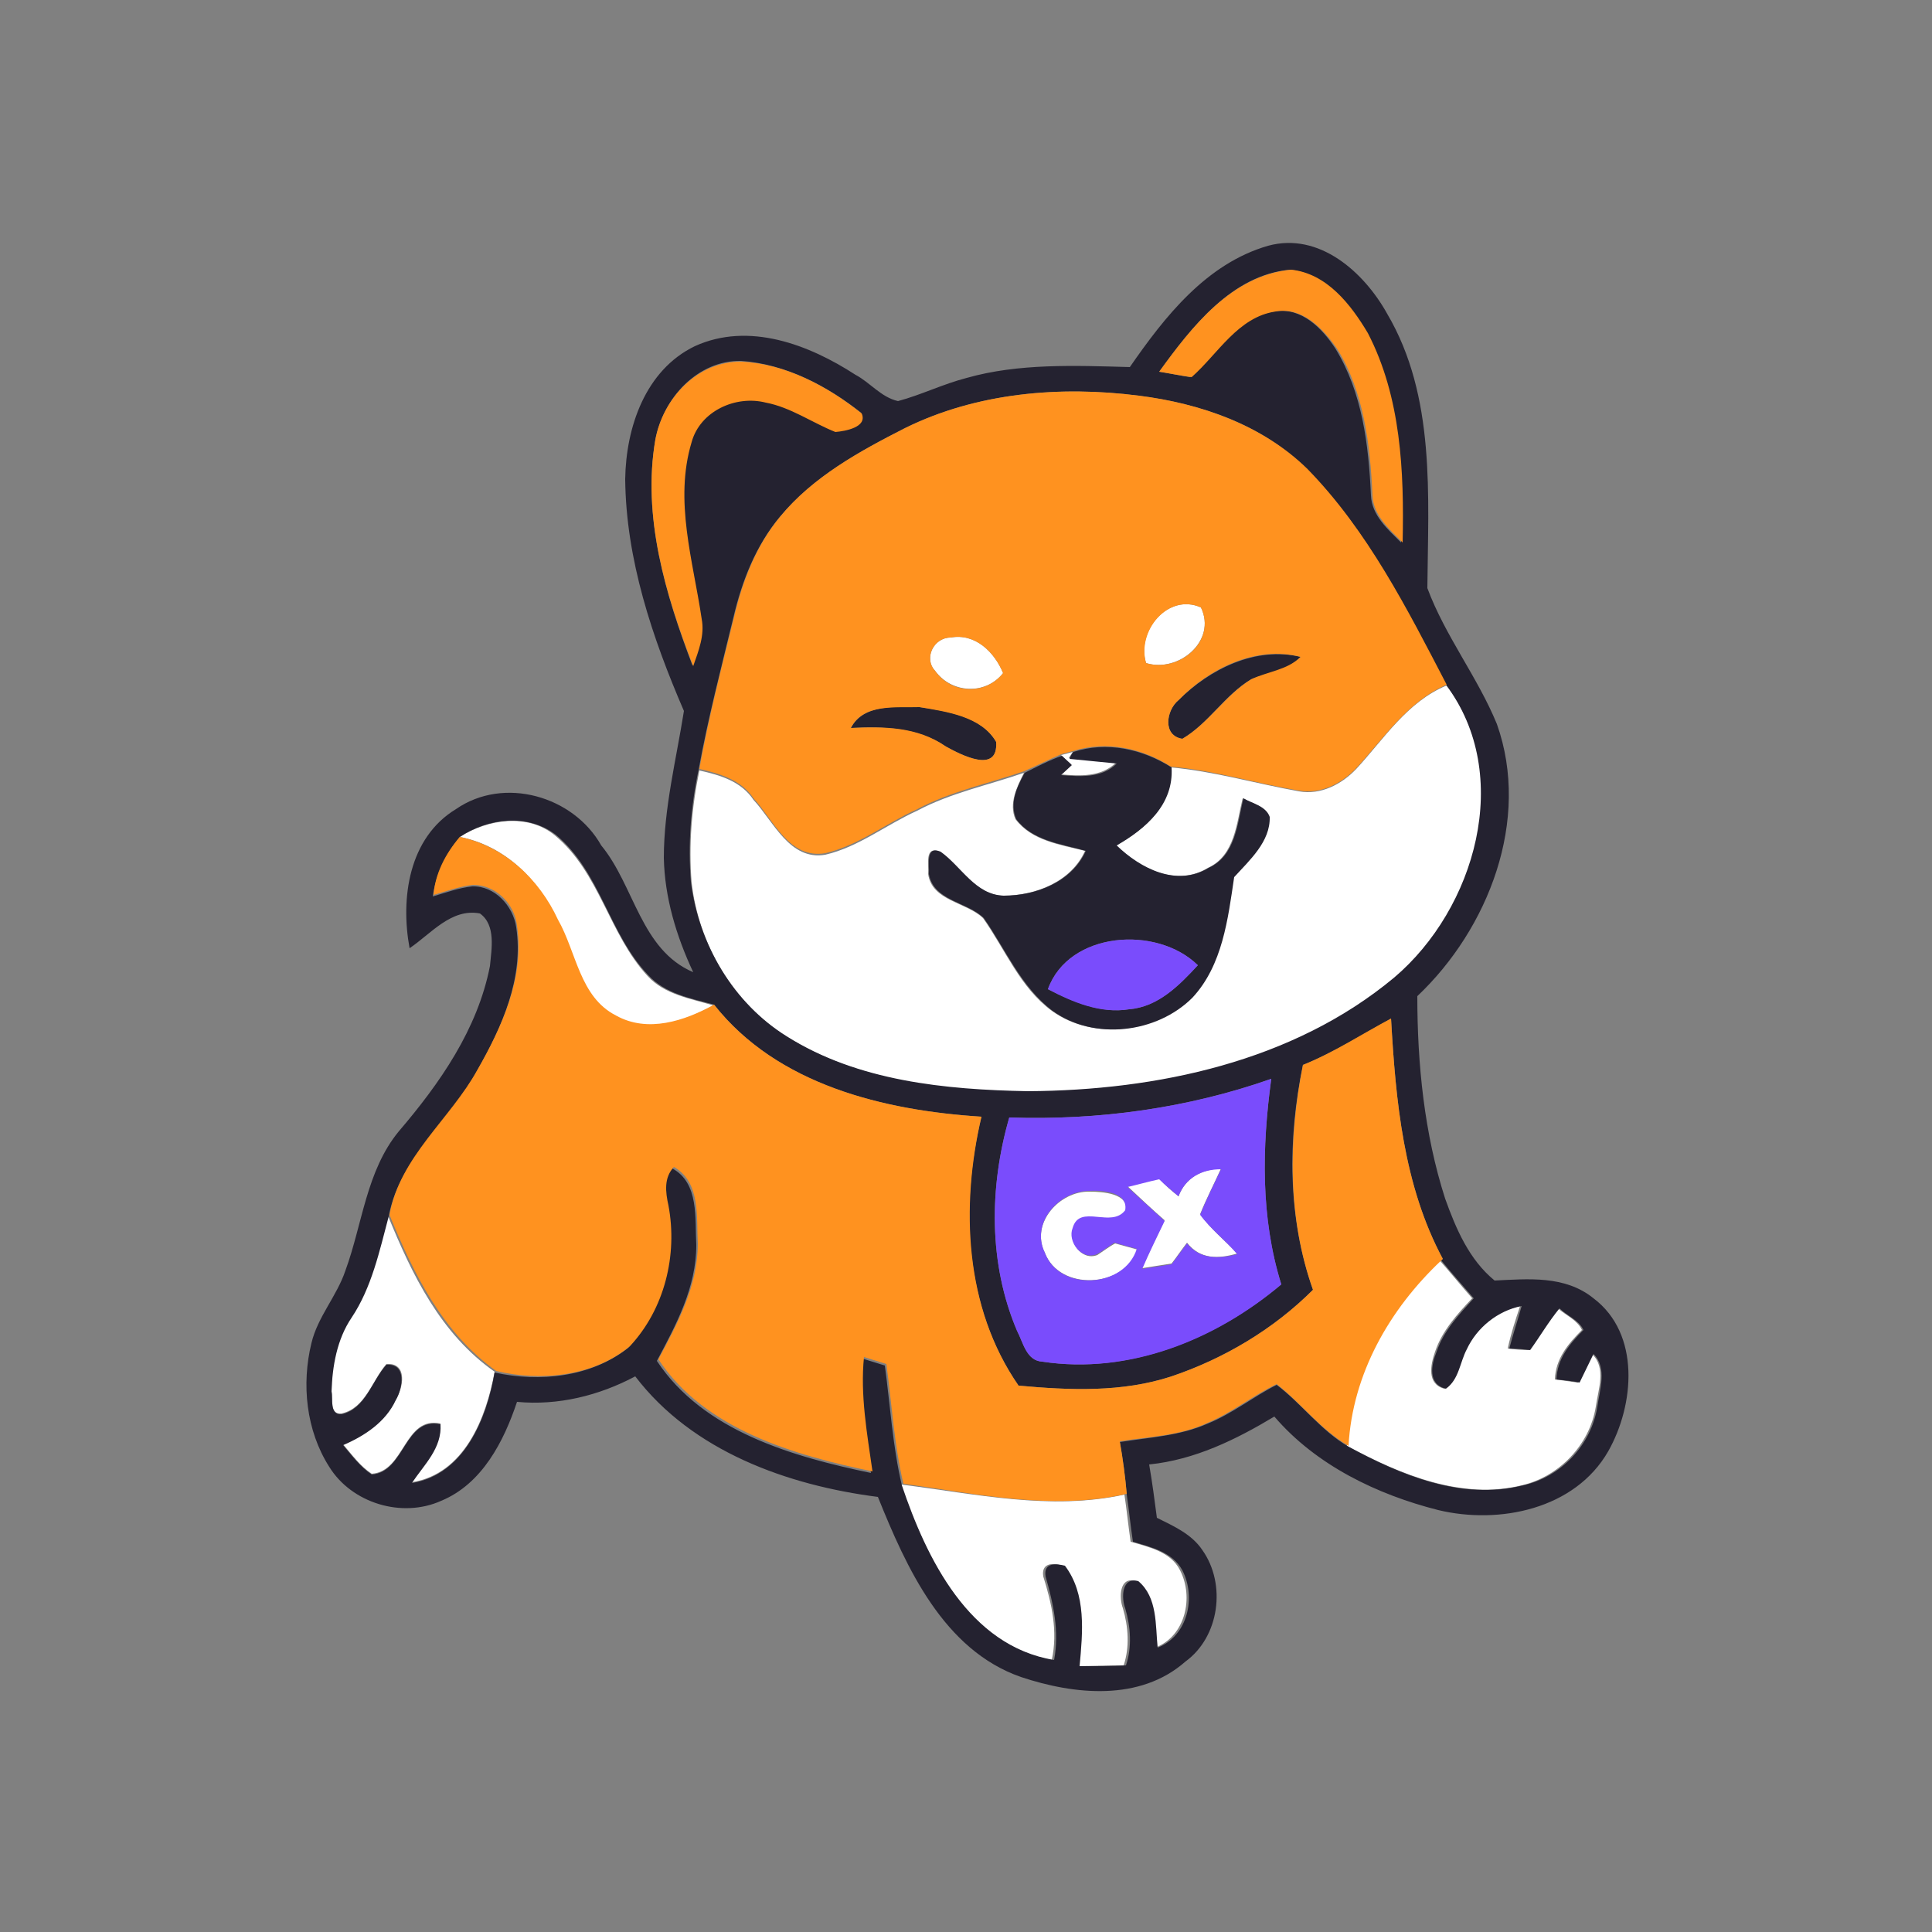 <?xml version="1.0" encoding="utf-8"?>
<!-- Generator: Adobe Illustrator 26.0.3, SVG Export Plug-In . SVG Version: 6.00 Build 0)  -->
<svg version="1.1" id="Layer_1" xmlns="http://www.w3.org/2000/svg" xmlns:xlink="http://www.w3.org/1999/xlink" x="0px" y="0px"
	 viewBox="0 0 250 250" style="enable-background:new 0 0 250 250;" xml:space="preserve">
<rect x="0" y="0" width="250" height="250" fill="#808080" stroke="none"/>
<style type="text/css">
	.st0{fill:#FFFFFF;}
	.st1{fill:#242230;}
	.st2{fill:#FF921F;}
	.st3{fill:#7A4CFC;}
</style>
<g id="_x23_ffffffff">
	<path class="st0" d="M148.3,85.8c-1.3-4.1,2.8-9.1,7.1-7.2C157.5,82.9,152.5,87.1,148.3,85.8z"/>
	<path class="st0" d="M121,86.8c-1.5-1.6-0.2-4.3,2-4.3c3.2-0.6,5.7,1.9,6.8,4.6C127.5,90,123.1,89.7,121,86.8z"/>
	<path class="st0" d="M175.5,99.5c3.6-3.9,6.6-8.7,11.7-10.8c8.8,11.7,3.8,29-6.7,37.9c-13.1,10.9-30.7,14.5-47.4,14.7
		c-10.7-0.2-21.9-1.3-31.2-7.1c-7-4.3-11.5-12-12.4-20c-0.4-4.8,0-9.7,1-14.5c2.7,0.6,5.4,1.4,7,3.8c2.6,2.8,4.7,7.9,9.3,7.1
		c4.3-1,7.9-3.9,11.9-5.7c4.3-2.3,9.2-3.3,13.8-4.9c-0.9,1.8-2,4-1.1,6c2.1,2.8,5.8,3.3,9,4.1c-1.8,4-6.4,5.8-10.6,5.8
		c-3.7-0.1-5.5-3.8-8.2-5.7c-2-0.8-1.4,1.7-1.5,2.9c0.5,3.5,4.9,3.6,7.1,5.7c2.9,4.1,4.8,9,8.9,12c5.4,3.9,13.4,2.8,18.1-1.7
		c3.9-4.2,4.6-10.2,5.4-15.6c2-2.2,4.6-4.6,4.6-7.8c-0.5-1.5-2.2-1.7-3.4-2.4c-0.8,3.2-1,7.4-4.5,9c-4.1,2.5-8.8,0.1-11.9-2.9
		c3.8-2.1,7.4-5.3,7.1-10.1c5.6,0.5,11,2.1,16.6,3.1C170.9,102.9,173.6,101.5,175.5,99.5z"/>
	<path class="st0" d="M137.3,97.7c0.4-0.1,1.2-0.3,1.5-0.4c-0.1,0.2-0.4,0.6-0.5,0.8c2,0.2,4.1,0.4,6.1,0.6c-2,1.9-4.7,1.7-7.2,1.5
		l1.4-1.3C138.3,98.6,137.6,98,137.3,97.7z"/>
	<path class="st0" d="M59.5,108.3c3.6-2.3,8.8-3.1,12.3-0.2c5.8,4.8,7,12.8,12,18.2c2.2,2.4,5.5,2.9,8.5,3.8
		c-3.8,2.1-8.6,3.7-12.7,1.4c-4.7-2.4-5.1-8.2-7.5-12.4C69.7,113.7,65.2,109.4,59.5,108.3z"/>
	<path class="st0" d="M152.5,154.8c0.9-2.4,3-3.5,5.5-3.6c-0.9,2-1.9,3.9-2.7,5.9c1.3,1.9,3.2,3.4,4.8,5.1c-2.4,0.7-4.8,0.8-6.5-1.4
		c-0.7,0.9-1.3,1.8-2,2.7c-1.3,0.2-2.6,0.4-3.8,0.6c0.9-2.1,1.9-4.2,2.9-6.2c-1.6-1.4-3.2-2.9-4.8-4.4c1.4-0.3,2.8-0.7,4.1-1
		C150.8,153.4,151.6,154.1,152.5,154.8z"/>
	<path class="st0" d="M135.2,162.1c-1.9-3.8,1.9-8,5.8-7.9c1.6,0,5.1,0.2,4.7,2.5c-1.8,2.3-5.9-0.9-6.8,2.3
		c-0.7,1.7,1.1,4.2,3.1,3.4c0.6-0.4,1.7-1.2,2.3-1.5c0.7,0.2,2.2,0.6,2.9,0.8C145.5,166.7,137.1,167.1,135.2,162.1z"/>
	<path class="st0" d="M45.4,170.4c2.6-3.9,3.6-8.6,4.8-13.1c3.1,7.6,6.8,15.3,13.8,20.2c-1.1,6-3.9,13.2-10.7,14.3
		c1.5-2.4,3.8-4.6,3.7-7.6c-4.7-1-4.6,6.2-8.9,6.5c-1.5-1-2.5-2.4-3.7-3.8c2.8-1.2,5.5-3,6.8-5.8c1-1.5,1.6-4.8-1.2-4.6
		c-1.9,2.2-2.7,5.7-5.8,6.4c-1.6,0.2-1.1-1.9-1.3-2.9C42.9,176.7,43.5,173.3,45.4,170.4z"/>
	<path class="st0" d="M174.3,187.1c0.6-9.3,5.3-17.7,12-24c1.4,1.6,2.8,3.3,4.2,4.9c-1.9,2-3.9,4.2-4.8,6.9
		c-0.6,1.7-1.1,4.2,1.2,4.8c1.7-1.2,1.8-3.4,2.7-5.1c1.4-2.8,4-5,7.1-5.6c-0.6,1.8-1.2,3.6-1.6,5.5c0.7,0.1,2,0.2,2.7,0.2
		c1.3-1.8,2.4-3.7,3.8-5.4c1,0.9,2.5,1.5,3.1,2.8c-1.8,1.8-3.4,3.7-3.5,6.4c1,0.1,2,0.3,3,0.4c0.6-1.2,1.2-2.5,1.8-3.7
		c1.9,1.8,0.8,4.6,0.5,6.8c-0.8,5-4.8,9.1-9.6,10.2C189.1,194.1,181.2,190.8,174.3,187.1z"/>
	<path class="st0" d="M116.6,192.1c9.6,1.2,19.3,3.4,28.9,1.3h0c0.3,2,0.5,4,0.8,6.1c2.4,0.7,5.2,1.3,6.4,3.7
		c1.8,3.5,0.7,8.5-3.2,10c-0.4-2.9,0-6.6-2.5-8.6c-2.2-0.7-2.2,2.2-1.7,3.5c0.7,2.4,0.9,5,0.1,7.4c-2,0-4,0.1-6,0.1
		c0.4-4.3,1-9.3-1.9-13c-1.2-0.4-2.8-0.4-2.5,1.4c1.1,3.5,1.9,7.1,1.1,10.8C125.3,212.9,119.8,201.6,116.6,192.1z"/>
</g>
<g id="_x23_242230ff">
	<path class="st1" d="M146.2,47.5c4.5-6.5,9.9-13.4,17.9-15.7c6.6-1.8,12.4,3.4,15.4,8.8c6.3,10.7,5.3,23.6,5.2,35.5
		c2.3,6.2,6.5,11.5,9,17.6c4.4,12.4-1.1,26.5-10.3,35.2c0,8.8,0.9,17.8,3.6,26.2c1.4,3.9,3.1,7.9,6.4,10.6c4.3-0.2,9.1-0.7,12.8,2.3
		c6.1,4.6,5.3,13.8,1.9,19.8c-4.3,7.5-14.1,9.5-22,7.6c-7.9-2-15.8-5.8-21.2-12.1c-5,3-10.3,5.6-16.2,6.2c0.4,2.3,0.7,4.6,1,6.9
		c2.2,1.1,4.5,2.1,5.9,4.2c3.1,4.4,2.2,11.2-2.2,14.4c-5.9,5.2-14.4,4.3-21.3,2c-10-3.5-14.8-14.1-18.5-23.3
		c-11.7-1.5-24-5.9-31.4-15.6c-4.7,2.5-10,3.8-15.3,3.3c-1.7,5.1-4.5,10.6-9.8,12.8c-5.1,2.3-11.6,0.3-14.5-4.4
		c-3-4.7-3.6-10.7-2.3-16c0.8-3.4,3.3-6.1,4.4-9.4c2.2-6,2.7-12.9,6.9-18c5.3-6.2,10.2-13.2,11.8-21.4c0.2-2.2,0.8-5.3-1.3-6.8
		c-3.7-0.7-6.3,2.6-9.1,4.5c-1.2-6.5-0.1-14.3,6-18c6.2-4.3,15.2-1.7,18.8,4.7c4.3,5.2,5.1,13.5,11.9,16.4
		c-2.2-4.7-3.7-9.7-3.8-14.8c0-6.4,1.6-12.7,2.6-19c-4.1-9.5-7.5-19.6-7.6-30c0.1-6.7,2.6-14.1,9-17.2c7-3.2,14.8-0.2,20.8,3.7
		c1.9,1,3.3,2.9,5.5,3.4c3-0.8,5.8-2.2,8.9-3C131.8,47,139.1,47.3,146.2,47.5 M150,48.1c1.3,0.2,2.7,0.5,4,0.7c3.4-3,6-7.8,10.9-8.5
		c3.5-0.6,6.2,2.2,7.9,4.8c3.5,5.7,4.3,12.5,4.6,19c0.1,2.6,2.2,4.4,3.9,6.1c0.2-9.1-0.1-18.8-4.5-27.1c-2.2-3.7-5.3-7.7-9.9-8.2
		C159.4,35.6,154.2,42.3,150,48.1 M84.8,56.9c-1.7,10,1.3,20,4.8,29.2c0.7-1.9,1.5-4,1.1-6.1c-1.1-7.5-3.6-15.4-1.3-22.9
		c1.1-4,5.8-6.1,9.6-5.1c3.3,0.6,6,2.6,9,3.8c1.2-0.1,4.3-0.7,3.4-2.4c-4.4-3.5-9.8-6.3-15.5-6.7C90.3,46.6,85.8,51.5,84.8,56.9
		 M117.1,55.4c-5.9,3-11.9,6.3-16.2,11.5c-3.1,3.7-4.9,8.3-6,13c-1.6,6.6-3.3,13.1-4.5,19.7c-1,4.7-1.4,9.6-1,14.5
		c1,8.1,5.5,15.7,12.4,20c9.2,5.8,20.5,6.9,31.2,7.1c16.7-0.1,34.3-3.8,47.4-14.7c10.5-8.9,15.5-26.2,6.7-37.9
		c-5.1-9.8-10.1-19.9-18-27.9c-5.8-5.8-13.8-8.5-21.8-9.5C137.2,49.9,126.4,50.8,117.1,55.4 M59.5,108.3c-1.8,2.2-3.1,4.8-3.5,7.7
		c1.7-0.5,3.3-1.1,5.1-1.3c2.9-0.1,5.3,2.5,5.7,5.3c1,6.6-1.9,13-5.1,18.6c-3.5,6.5-10,11.2-11.4,18.8c-1.2,4.5-2.2,9.2-4.8,13.1
		c-1.9,2.8-2.5,6.3-2.6,9.6c0.2,0.9-0.3,3,1.3,2.9c3.1-0.7,3.9-4.3,5.8-6.4c2.7-0.2,2.1,3.1,1.2,4.6c-1.3,2.8-4,4.6-6.8,5.8
		c1.1,1.3,2.2,2.8,3.7,3.8c4.3-0.3,4.2-7.5,8.9-6.5c0.2,3.1-2.1,5.2-3.7,7.6c6.8-1.1,9.7-8.4,10.7-14.3c5.8,1.3,12.5,0.6,17.3-3.2
		c4.4-4.8,6.2-11.8,5-18.2c-0.4-1.7-0.6-3.5,0.7-5c3.5,1.9,2.9,6.5,3.1,9.9c0,5.5-2.6,10.3-5.1,15c6,9.1,17.6,12.4,27.7,14.5
		c-0.7-4.9-1.6-9.8-1.1-14.8c0.7,0.2,2.2,0.7,2.9,0.9c0.7,5.2,1,10.4,2.2,15.5c3.2,9.5,8.7,20.8,19.7,22.6c0.7-3.7-0.1-7.3-1.1-10.8
		c-0.3-1.8,1.3-1.7,2.5-1.4c2.8,3.7,2.3,8.6,1.9,13c2,0,4,0,6-0.1c0.8-2.4,0.6-5-0.1-7.4c-0.5-1.3-0.5-4.1,1.7-3.5
		c2.5,2.1,2.2,5.7,2.5,8.6c3.9-1.5,5-6.5,3.2-10c-1.3-2.4-4.1-3-6.4-3.7c-0.3-2-0.5-4-0.8-6.1h0c-0.2-2.3-0.5-4.6-0.9-6.8
		c3.8-0.6,7.8-0.8,11.4-2.4c3.2-1.3,5.9-3.5,8.9-5c3.2,2.4,5.7,5.9,9.3,8c6.8,3.7,14.7,7,22.6,5c4.9-1.1,8.8-5.2,9.6-10.2
		c0.3-2.2,1.3-5-0.5-6.8c-0.6,1.2-1.2,2.5-1.8,3.7c-1-0.2-2-0.3-3-0.4c0.1-2.7,1.7-4.6,3.5-6.4c-0.6-1.3-2.1-1.8-3.1-2.8
		c-1.4,1.7-2.5,3.6-3.8,5.4c-0.7-0.1-2-0.2-2.7-0.2c0.5-1.9,1.1-3.7,1.6-5.5c-3.1,0.6-5.8,2.8-7.1,5.6c-0.9,1.7-1,3.9-2.7,5.1
		c-2.4-0.6-1.9-3.1-1.2-4.8c0.9-2.7,2.9-4.8,4.8-6.9c-1.4-1.6-2.8-3.2-4.2-4.9l0.2-0.2c-5.1-9.5-6.1-20.5-6.7-31.1
		c-3.8,2.1-7.4,4.4-11.4,6c-2,9.6-2,19.8,1.3,29.1c-5.1,5.1-11.5,8.9-18.3,11.2c-6.4,2.1-13.2,1.8-19.8,1.2
		c-7-10.1-7.6-23.2-4.8-34.8c-12.6-0.8-26.4-4.1-34.6-14.5c-3-0.8-6.3-1.4-8.5-3.8c-5.1-5.3-6.2-13.4-12-18.2
		C68.2,105.2,63.1,105.9,59.5,108.3 M130.6,144.6c-2.6,9-2.7,18.9,1,27.6c0.8,1.5,1.2,3.9,3.3,4c11.2,1.7,22.4-2.9,30.9-10
		c-2.7-8.6-2.5-17.7-1.3-26.6C153.7,143.4,142.1,145,130.6,144.6z"/>
	<path class="st1" d="M152.5,90.6c4-4,10-7,15.8-5.6c-1.7,1.8-4.2,2-6.4,2.9c-3.4,2-5.5,5.7-8.9,7.7
		C150.4,95.2,150.9,91.9,152.5,90.6z"/>
	<path class="st1" d="M110.1,94.2c1.7-3.2,5.9-2.7,8.9-2.7c3.5,0.5,8,1.2,9.9,4.5c0.3,4.2-4.5,1.7-6.5,0.6
		C118.7,94.1,114.3,94,110.1,94.2z"/>
	<path class="st1" d="M138.9,97.3c4.3-1.4,8.9-0.4,12.7,2c0.3,4.8-3.3,7.9-7.1,10.1c3.1,3,7.8,5.4,11.9,2.9c3.5-1.6,3.7-5.7,4.5-9
		c1.2,0.7,2.9,1,3.4,2.4c0.1,3.2-2.6,5.6-4.6,7.8c-0.8,5.4-1.5,11.4-5.4,15.6c-4.6,4.6-12.7,5.6-18.1,1.7c-4.1-3.1-6.1-8-8.9-12
		c-2.1-2.1-6.5-2.2-7.1-5.7c0.1-1.2-0.5-3.7,1.5-2.9c2.7,1.9,4.5,5.6,8.2,5.7c4.2,0,8.8-1.8,10.6-5.8c-3.2-0.9-6.9-1.3-9-4.1
		c-0.9-2.1,0.1-4.2,1.1-6c1.6-0.8,3.1-1.6,4.8-2.2c0.3,0.3,1,0.9,1.3,1.2l-1.4,1.3c2.5,0.2,5.3,0.4,7.2-1.5c-2-0.2-4.1-0.4-6.1-0.6
		C138.5,97.9,138.7,97.5,138.9,97.3 M135.6,128c3.2,1.6,6.8,3.2,10.5,2.6c3.7-0.3,6.5-3.1,8.9-5.7
		C149.7,119.7,138.3,120.5,135.6,128z"/>
</g>
<g id="_x23_ff921fff">
	<path class="st2" d="M150,48.1c4.2-5.8,9.4-12.5,17.1-13.2c4.6,0.5,7.7,4.5,9.9,8.2c4.3,8.3,4.7,17.9,4.5,27.1
		c-1.7-1.7-3.8-3.5-3.9-6.1c-0.3-6.5-1.1-13.4-4.6-19c-1.8-2.6-4.5-5.4-7.9-4.8c-4.9,0.7-7.5,5.5-10.9,8.5
		C152.7,48.6,151.3,48.3,150,48.1z"/>
	<path class="st2" d="M84.8,56.9c1-5.4,5.5-10.2,11.2-10.1c5.7,0.3,11.1,3.2,15.5,6.7c0.8,1.8-2.2,2.3-3.4,2.4c-3-1.2-5.8-3.2-9-3.8
		c-3.9-1-8.5,1.1-9.6,5.1c-2.3,7.6,0.2,15.4,1.3,22.9c0.4,2.1-0.4,4.1-1.1,6.1C86.1,76.9,83.1,66.8,84.8,56.9z"/>
	<path class="st2" d="M117.1,55.4c9.3-4.6,20.1-5.5,30.3-4.2c7.9,1,16,3.8,21.8,9.5c7.8,8,12.9,18.1,18,27.9
		c-5.1,2.2-8.1,6.9-11.7,10.8c-1.9,2-4.6,3.4-7.4,2.9c-5.5-0.9-10.9-2.6-16.6-3.1c-3.7-2.4-8.4-3.4-12.7-2c-0.4,0.1-1.2,0.3-1.5,0.4
		c-1.6,0.7-3.2,1.5-4.8,2.2c-4.6,1.6-9.5,2.6-13.8,4.9c-4,1.8-7.6,4.7-11.9,5.7c-4.7,0.8-6.7-4.3-9.3-7.1c-1.6-2.4-4.4-3.2-7-3.8
		c1.2-6.7,2.9-13.2,4.5-19.7c1.1-4.7,2.9-9.3,6-13C105.2,61.7,111.2,58.4,117.1,55.4 M148.3,85.8c4.2,1.3,9.2-2.8,7.1-7.2
		C151.1,76.7,147.1,81.7,148.3,85.8 M121,86.8c2.1,3,6.5,3.2,8.8,0.3c-1.1-2.7-3.6-5.2-6.8-4.6C120.8,82.5,119.5,85.2,121,86.8
		 M152.5,90.6c-1.6,1.3-2.1,4.6,0.5,5c3.4-2,5.5-5.6,8.9-7.7c2.1-1,4.7-1.2,6.4-2.9C162.5,83.5,156.5,86.5,152.5,90.6 M110.1,94.2
		c4.2-0.2,8.6-0.2,12.3,2.4c2,1.1,6.8,3.6,6.5-0.6c-1.9-3.3-6.4-3.9-9.9-4.5C115.9,91.6,111.7,91,110.1,94.2z"/>
	<path class="st2" d="M59.5,108.3c5.8,1.2,10.3,5.5,12.7,10.7c2.4,4.2,2.8,10,7.5,12.4c4.1,2.3,8.9,0.7,12.7-1.4
		c8.2,10.4,22,13.7,34.6,14.5c-2.7,11.6-2.2,24.7,4.8,34.8c6.6,0.6,13.4,0.9,19.8-1.2c6.8-2.3,13.2-6.1,18.3-11.2
		c-3.3-9.3-3.2-19.5-1.3-29.1c4-1.6,7.6-4,11.4-6c0.6,10.6,1.6,21.6,6.7,31.1l-0.2,0.2c-6.7,6.3-11.5,14.7-12,24
		c-3.6-2.1-6.1-5.5-9.3-8c-3.1,1.5-5.8,3.7-8.9,5c-3.6,1.7-7.6,1.8-11.4,2.4c0.4,2.3,0.7,4.5,0.9,6.8c-9.6,2.2-19.4,0-28.9-1.3
		c-1.2-5.1-1.5-10.3-2.2-15.5c-0.7-0.2-2.2-0.7-2.9-0.9c-0.5,4.9,0.4,9.9,1.1,14.8c-10.1-2.1-21.7-5.4-27.7-14.5
		c2.5-4.7,5.1-9.5,5.1-15c-0.2-3.4,0.4-7.9-3.1-9.9c-1.3,1.4-1.1,3.2-0.7,5c1.2,6.4-0.5,13.4-5,18.2c-4.7,3.9-11.5,4.6-17.3,3.2
		c-6.9-4.9-10.7-12.6-13.8-20.2c1.4-7.6,7.8-12.3,11.4-18.8c3.2-5.6,6.1-12,5.1-18.6c-0.3-2.8-2.7-5.3-5.7-5.3
		c-1.7,0.2-3.4,0.8-5.1,1.3C56.3,113.1,57.6,110.5,59.5,108.3z"/>
</g>
<g id="_x23_7a4cfcff">
	<path class="st3" d="M135.6,128c2.7-7.5,14.1-8.3,19.4-3.1c-2.4,2.6-5.1,5.4-8.9,5.7C142.4,131.2,138.8,129.7,135.6,128z"/>
	<path class="st3" d="M130.6,144.6c11.5,0.4,23.1-1.2,33.9-5c-1.2,8.8-1.4,17.9,1.3,26.6c-8.5,7.2-19.7,11.7-30.9,10
		c-2.1-0.1-2.5-2.5-3.3-4C127.9,163.5,128,153.6,130.6,144.6 M152.5,154.8c-0.8-0.7-1.7-1.4-2.5-2.2c-1.4,0.3-2.8,0.7-4.1,1
		c1.6,1.5,3.2,2.9,4.8,4.4c-1,2.1-2,4.1-2.9,6.2c1.3-0.2,2.5-0.4,3.8-0.6c0.7-0.9,1.3-1.8,2-2.7c1.7,2.1,4.1,2,6.5,1.4
		c-1.5-1.8-3.4-3.2-4.8-5.1c0.8-2,1.8-4,2.7-5.9C155.5,151.3,153.4,152.4,152.5,154.8 M135.2,162.1c1.9,5.1,10.3,4.6,11.9-0.5
		c-0.7-0.2-2.2-0.6-2.9-0.8c-0.6,0.4-1.7,1.2-2.3,1.5c-2,0.8-3.8-1.7-3.1-3.4c0.9-3.2,5,0.1,6.8-2.3c0.4-2.4-3-2.6-4.7-2.5
		C137.1,154.1,133.3,158.2,135.2,162.1z"/>
</g>
</svg>
